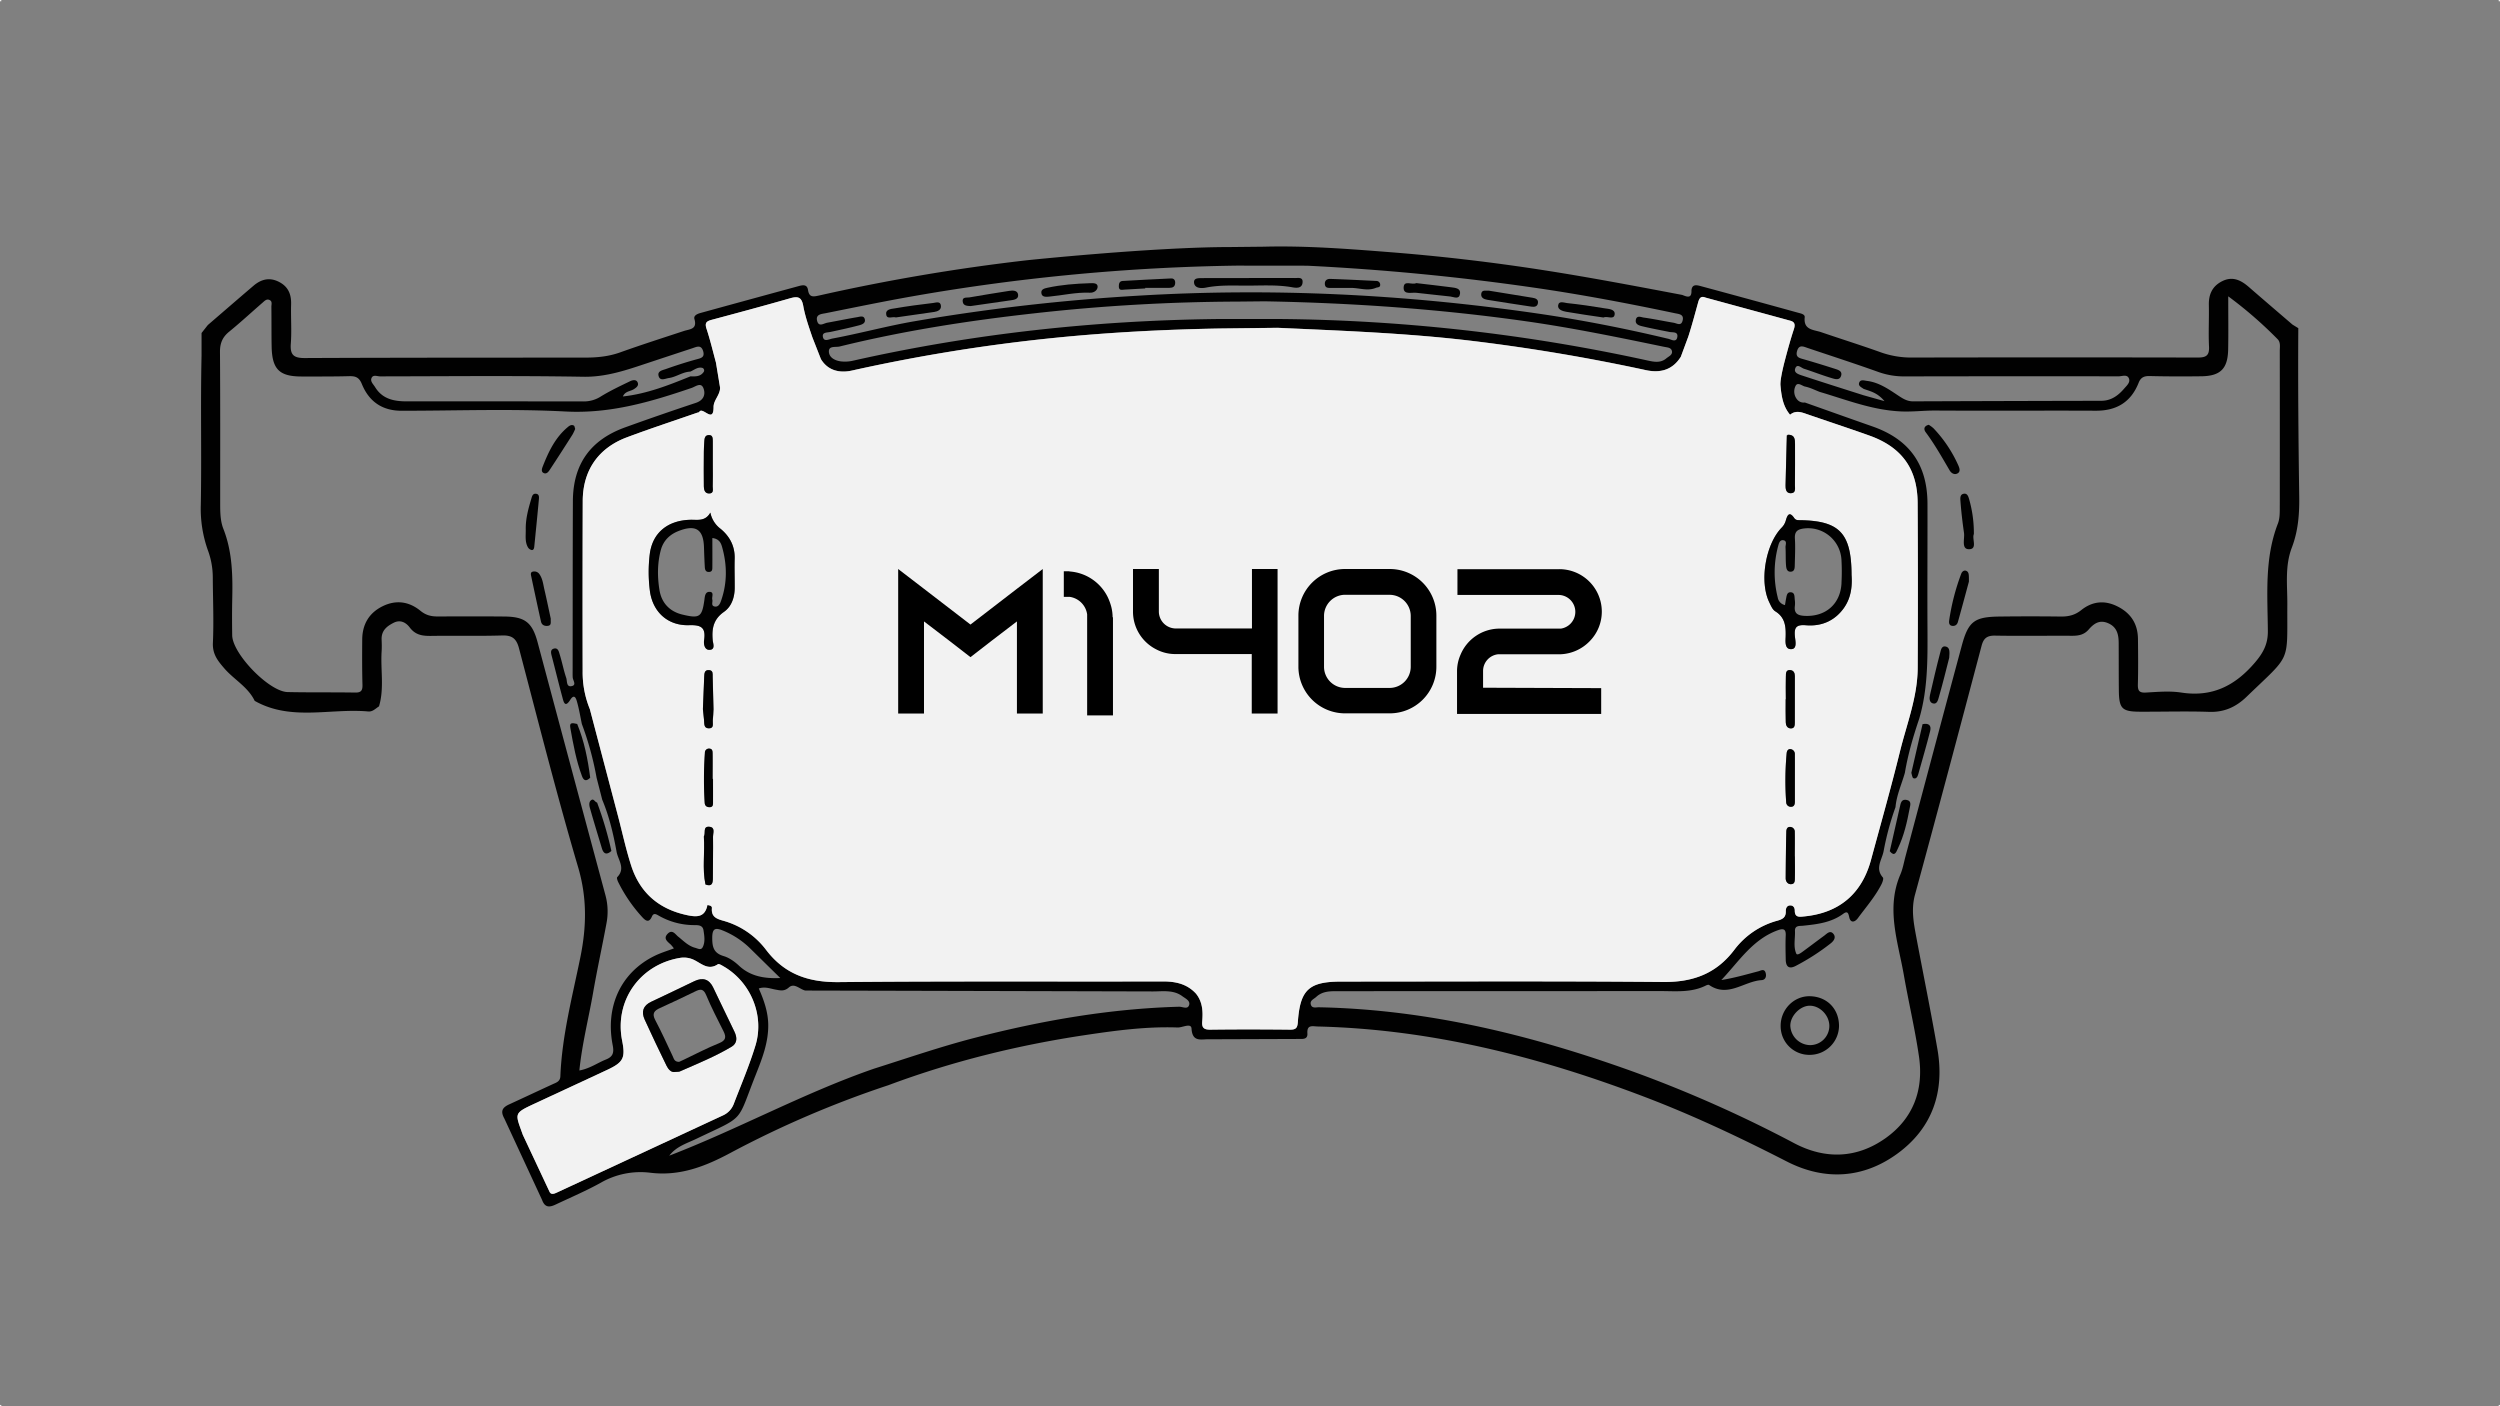 <svg xmlns="http://www.w3.org/2000/svg" viewBox="0 0 1920 1080"><rect x="0" y="0" width="1920" height="1080" fill="#808080" stroke="none"/><defs><style>.cls-1{fill:#f2f2f2;}.cls-2{fill:#010101;}</style></defs><g id="Capa_2" data-name="Capa 2"><g id="Capa_1-2" data-name="Capa 1"><rect class="cls-1" width="1" height="1"/><rect class="cls-1" x="1919" y="1079" width="1" height="1"/><rect class="cls-1" y="1079" width="1" height="1"/><rect class="cls-1" x="1919" width="1" height="1"/></g><g id="Capa_3" data-name="Capa 3"><path class="cls-2" d="M993.63,213.49l-68.7.08c-3,.26-8.17-.83-7.91,3.37.29,4.45,5.33,4.71,9.16,3.94,9.93-2,20-1.56,30-1.52,12.2.06,24.45-.88,36.59,1.33,3.18.57,7,.66,7.56-3.34C1001.05,212.06,996.25,213.84,993.63,213.49Zm0,0-68.7.08c-3,.26-8.17-.83-7.91,3.37.29,4.45,5.33,4.71,9.16,3.94,9.93-2,20-1.56,30-1.52,12.2.06,24.45-.88,36.59,1.33,3.18.57,7,.66,7.56-3.34C1001.05,212.06,996.25,213.84,993.63,213.49Zm772.18,168.26c-.62-43.24-1-86.49-.71-129.71l-4.49-2.77c-12.22-10.51-22.82-19.55-33.34-28.71-6-5.24-12.43-8.63-20.45-4.69-7.61,3.72-10.61,10-10.42,18.38.23,10.65-.4,21.32.13,32,.34,6.82-2.27,8.35-8.6,8.34q-109.58-.23-219.15,0a69.64,69.64,0,0,1-23.92-3.86c-15.29-5.49-30.78-10.35-46.15-15.59-5.77-2-13.76-1.51-12.69-11.5.24-2.32-3.06-2.91-5.06-3.46q-37.45-10.37-75-20.5c-3-.79-6.44-1.59-6.92,3.32.29,6.4-3.32,5.05-7,3.52-35.15-6.66-70.28-13.36-105.66-18.89q-59.46-9.3-119.35-14c-32-2.51-64.22-5-96.45-4.17l-25.38.27c-59.88,0-156.9,10.19-156.9,10.19a1507.67,1507.67,0,0,0-159.11,27c-4.5,1-7.73,1.74-8.64-4.23-.7-4.62-4.29-3.75-7.36-2.91q-37.53,10.22-75,20.53c-2.5.68-5.68,1.95-4.87,4.73,2.34,8-3.59,7.67-8.14,9.17-16.34,5.38-32.72,10.62-48.92,16.43-8.75,3.13-17.61,4-26.74,4-71.79.05-143.59,0-215.38.34-8.73.06-11.44-2.52-10.79-11.13.74-10-.07-20,.22-30.07.22-7.59-2.06-13.43-9-17.13-7.39-3.93-13.92-2.29-19.89,2.81-11.19,9.53-22.29,19.16-35.08,30.17l-4.81,6.11v17.51c-.87,38.2.12,76.43-.58,114.62a95,95,0,0,0,5.48,34.84A60.3,60.3,0,0,1,163.42,443c.08,16.92.84,33.85.09,50.73-.39,8.7,3.77,13.82,8.85,19.68,7.46,8.58,18.12,14.15,23.25,24.86,27.85,15.74,58.13,5.5,87.21,8.14,3.49.32,5.64-2.33,8.26-3.93,4.13-13.83,1.13-28,2-42,.2-3.13.13-6.27,0-9.4-.2-6.68,3.81-10.05,9.23-12.79s9.7.07,12.38,3.62c4.42,5.88,9.9,6.55,16.43,6.46,18.18-.26,36.37.22,54.55-.33,7.72-.23,11,2.49,12.93,9.89,14.78,56.16,29,112.51,45.43,168.2,6.89,23.45,6.47,45.5,1.71,68.94-6.16,30.28-14.14,60.36-15.38,91.5-.16,4.07-3.19,4.85-6,6.15-11.08,5.09-22.1,10.3-33.2,15.39-5.1,2.33-7.1,5-3.85,10.86l29,62.58c2.28,6.31,6.1,5.59,10.62,3.44,11.54-5.46,23.35-10.48,34.5-16.67a61.2,61.2,0,0,1,38-7.66c22.64,2.78,42.12-4.8,61.59-15.25a777,777,0,0,1,121.32-52C731.64,815,782.48,802.51,834.5,794.78c23.19-3.46,46.44-6.53,70-5.66,3.72.08,10.31-3.77,10.6.88.65,10.65,7.52,8,13.18,8.17l69.12-.25c3.15,0,7,.45,6.68-4.24-.48-7,4-5.43,8-5.33,87.09,2.11,170.12,23.26,251,54.07,37.43,14.25,73.57,31.36,109.25,49.64,28.93,14.8,58.68,13.22,85.23-6.33s36-47.31,30.43-79.67c-5-28.94-10.91-57.72-16.32-86.59-2-10.72-4-21.18-.94-32.39,17.36-63.62,34.25-127.35,51.11-191.08,1.55-5.88,4.25-7.94,10.36-7.84,19.74.35,39.5,0,59.26.12,4.91,0,9.14-.77,12.61-4.77,3.8-4.39,8.15-7.73,14.71-5,7.07,2.92,8.33,8.73,8.37,15.28.07,12.23,0,24.45.13,36.68.19,13.71,2.42,16,15.76,16.12,17.87.1,35.76-.49,53.61.13,11.6.4,20.68-3.83,28.65-11.52,34.84-33.65,31.08-25,31.37-70.93.09-14.63-2-29.49,3.48-43.75C1764.93,408,1766,395,1765.81,381.75ZM1378.7,283.08c1.44-4.16,4.56-.58,6.75.12,7.13,2.29,14.1,5.05,21.27,7.18,2.36.7,6,2.06,7.22-1.69s-2.27-4.65-4.91-5.51c-7.72-2.46-15.47-4.86-23.26-7.11-3.4-1-7.08-1.39-5.62-6.49,1.52-5.27,5-3.37,8.24-2.29,18,6.06,36.14,11.92,54.06,18.34a58.14,58.14,0,0,0,20.15,3.45q82.25-.18,164.48-.06c2.63,0,6.28-1.65,7.78,1.29,1.62,3.21-1.51,5.81-3.42,8.05-4.59,5.35-10,9.42-17.59,9.45q-72.37.15-144.75.42c-4.4,0-7.66-2.06-11.09-4.33-7.53-5-15-10.26-24.31-11.39-1.92-.23-4.78-1.32-5.81,1.29s1.68,3.58,3.34,4.85c5.08,1.83,10.57,2.84,16.06,9.43l-16-4.49c-15.74-5-31.5-10-47.19-15.16C1381.54,287.59,1377.54,286.41,1378.7,283.08ZM634.1,240.54c22.67-4.55,45.32-9.23,68.11-13.23A1567.32,1567.32,0,0,1,949.76,204l54.11.06q88.35,4.35,175.78,17.08c35.89,5.23,71.51,12,107,19.48,2.85.59,6.79.78,5.61,5.55-1.16,4.56-4.42,2.13-6.88,1.71-7.71-1.29-15.37-2.93-23.09-4-2-.29-5.45-2-6,2-.46,3.3,2.63,4.14,4.9,4.68,7,1.68,14,3,21,4.39,2.63.49,6.63-.38,6,3.82-.72,4.62-4.75,1.93-6.87,1.44-33.43-8-67.13-14.61-101.16-19.53-101.71-14.73-203.92-19.76-306.55-13.56a1545.37,1545.37,0,0,0-171.5,19.64c-21.18,3.68-41.82,9.33-62.88,13.26-2.46.46-6.24,2.71-7.18-1-1-4,3.14-3.52,5.78-4.1,7.31-1.57,14.63-3.15,21.85-5.05,2.28-.6,5.41-1.65,4.42-4.93-.84-2.81-3.73-1.69-5.69-1.37-7.71,1.29-15.37,2.88-23.06,4.27-2.75.49-6.48,3.54-7.78-1.35C626.21,241.28,631,241.16,634.1,240.54Zm645.65,34.68c-4.38,3.73-9.45,2.73-14.34,1.66A1375.55,1375.55,0,0,0,983.23,245l-47.84,0c-94.5,1.07-188,11.21-280.23,32a27.28,27.28,0,0,1-9.31.55c-4.57-.56-9.24-2.95-9.27-7.71,0-4.44,5.21-3,8.27-3.73,49.23-12.13,99.25-19.89,149.56-25.48a1441.83,1441.83,0,0,1,155.61-9l21.2-.22c67.32,1.23,134.34,5.87,201.07,15.37,35.58,5.07,70.67,12.31,105.78,19.58,2.37.5,5.47.48,6,3.35S1281.61,273.65,1279.75,275.22ZM285.27,290.5c1.16-3.07,4.39-1.44,6.64-1.44,52-.07,104-.62,156,.29,17.9.32,33.72-5.31,50-10.72q16.87-5.6,33.78-11.16c3.21-1.06,6.72-3,8.31,2.15,1.51,5-1.84,5.47-5.46,6.46-7.82,2.15-15.56,4.64-23.2,7.36-2.38.84-6.46,1.48-5.59,5.1,1.07,4.54,5.2,2.16,7.85,1.8,5.73-.77,10.6-4.72,16.57-4.94,3-1.26,5.75-3.88,9.37-2.83a2.1,2.1,0,0,1,.82,3.18c-2.49,3.56-6.31,3.41-10.06,3.28-16.85,6.86-33.74,13.5-51.93,15.45,1.81-4.12,5.55-3.83,8.28-5.51,1.92-1.17,4.06-2.68,3.12-5.11-1-2.65-3.87-2-5.68-1.16-7.59,3.66-15.25,7.27-22.44,11.66a24.15,24.15,0,0,1-13.13,3.94q-68.15-.1-136.25-.06c-9.84,0-18.69-1.82-24.29-11.09C286.62,295,284.34,293,285.27,290.5Zm170.21,472c3.1-17.86,7-35.59,10.3-53.43a47.46,47.46,0,0,0-.76-21.38Q438.83,590.5,412.86,493.2c-4.09-15.18-9.72-19.54-25.31-19.71-17.24-.18-34.49-.08-51.73-.05-4.79,0-8.82-1-12.86-4.3-8.63-7.08-18.58-8.69-29-3.61-10.6,5.2-15.69,14-15.77,25.69s-.13,23.19.19,34.77c.13,4.51-1.21,6-5.77,5.9-17.24-.3-34.49,0-51.73-.39-14.22-.32-42.36-29.38-42.55-43.6-.13-8.76-.16-17.54,0-26.32.45-18.83.28-37.47-6.79-55.46-2.38-6.06-2.44-12.87-2.44-19.49,0-38.86.11-77.72-.16-116.59,0-6.56,2-11.21,7.09-15.34,8.73-7.12,17-14.78,25.52-22.17,1.61-1.39,3.29-3.38,5.72-2,2,1.1,1.13,3.36,1.15,5.09.13,10.35,0,20.7.21,31,.42,17,6,22.48,22.76,22.53,12.23,0,24.46.08,36.68-.25,4.91-.13,7.73.84,9.82,6,5.43,13.39,15.58,20.58,30.49,20.56,42,0,84.1-1.63,126,.57,34.26,1.81,65.41-7.4,96.8-18.11,3.1-1.05,7.43-4.84,9.24.71,1.54,4.7-.29,8.88-6.07,10.79q-27.13,9-54,18.7c-26.94,9.67-40.28,28.39-40.38,56.8-.17,43.25-.14,86.5-.19,129.76,0,1.88-.07,3.76.07,5.63.19,2.42,3.29,6-1.14,6.68-3.85.61-3.06-4.06-3.84-6.33-2-5.88-3.16-12.08-5-18-.65-2.14-1.26-5.57-4.74-4.46-2.59.86-2,3.38-1.4,5.64,2.76,10.56,5.33,21.16,8.18,31.69.87,3.22,1.88,8.52,6,2,3.36-5.33,4.67-.51,5.17,1.23,1.63,5.64,2.57,11.47,3.77,17.22a236.91,236.91,0,0,1,11.34,41.34q2.17,8.43,4.32,16.85c5.34,12.72,8.47,26,10.95,39.56,1,6.58,7.3,13,.57,19.93-.57.58.3,3,1,4.26a115.55,115.55,0,0,0,18,26.2c2.26,2.46,5.21,5.43,7.63-.21,1.35-3.13,3.39-1.74,5.35-.63a54.87,54.87,0,0,0,26.84,7.2c3,0,6.82-.17,7.44,4s1.47,8.82-.6,12.92c-1.34,2.65-3.76,1.06-5.8.52-5.37-1.43-9-5.37-13.18-8.69-2-1.64-4.36-5.66-7.82-2.23-3.7,3.68-.48,6,2.19,8.37a26.6,26.6,0,0,1,2.46,3c-5.3,2-10.4,3.53-15.1,5.88-25.47,12.67-37.73,38.56-31.88,68.5,1.16,5.88.05,8.85-5.18,10.95-6.56,2.6-12.42,7-20.43,8.43C447.05,801.56,452.05,782.16,455.48,762.54ZM427.63,915.89c-2.07,1-4.49,1.92-5.66-.71l-20.43-43.63c-6-16.82-7.31-16.35,9.48-24.16,18.41-8.58,36.83-17.08,55.23-25.68,12.58-5.88,14.21-9.16,11.54-22.64-6-30.29,13.44-58,44-63.32a17.81,17.81,0,0,1,10.88,1.31c6,2.79,11.19,8.56,18.73,3.44.72-.49,2.86.83,4.18,1.6,20.8,11.85,31.67,37.45,24.6,60.63-4.64,15.21-10.9,29.93-16.62,44.8a15.7,15.7,0,0,1-8,8.91ZM547,720.35c0-7.09,2.08-8.19,8.11-5.72a64.54,64.54,0,0,1,21,13.75q11.57,11.39,23.15,22.74c-12.1.57-22.95-1.26-31.74-9.49-3.35-3.13-7.5-6.11-11.81-7.37C548.16,732,547,727.37,547,720.35Zm366.13,51.82c-1.23,3.24-5,.91-7.6,1-53.45,1.49-105.74,10.65-157.38,24-26,6.74-51.39,15.49-77,23.6-53.87,18.66-104,46.31-157.14,66.78,5.48-7.2,13.57-9.45,20.89-13,37.6-18,30.65-11.5,45.19-48.31,5.07-12.82,10.2-25.5,9.91-39.64-.2-9.55-3.24-18.33-7.24-27.44,4.68-1.65,8.73.1,12.77.83,3.64.64,6.68,1.58,10.3-1.62,4.28-3.8,8.39,1.5,12.68,2.37q133.43.32,266.84.68c7.69,0,15.88-1.4,22.7,3.68C910.43,766.88,914.52,768.63,913.15,772.17Zm83.55,12.77c-.3,4.44-1.46,5.9-6,5.84-20.37-.23-40.75-.27-61.11,0-5,.07-6.77-1.41-6.32-6.35.67-7.57.3-15-4.82-21.35-6.88-7.44-15.52-9.34-25.41-9.33-83,.23-166-.29-249,.52-23.09.22-41.38-6-55.62-24.63a62,62,0,0,0-32.81-22.46c-5.26-1.47-9.49-3-8.91-9.67.18-2-1.93-2.1-3.42-2.47-1.89,9.56-8.09,9.43-15.84,7.75-21.4-4.6-35.87-17-42.62-37.67-4-12.4-6.78-25.23-10.09-37.88Q463.82,585.92,453,544.61a74.69,74.69,0,0,1-5.48-29.16q-.11-65.31.06-130.64c.08-23.45,11.84-40.65,33.85-48.92,17.82-6.69,35.93-12.61,53.9-18.87.6-.22,1.49-.25,1.73-.65,2.47-4.55,11.06,9.38,11-3.78,0-5.22,5.17-9.36,5-14.91l-3.19-19.21c-2.36-8.7-4.44-17.51-7.27-26.08-1.6-4.9.54-5.83,4.49-6.88,19.86-5.29,39.71-10.66,59.47-16.33,5.85-1.69,9.06-1.48,10.35,5.72,1.46,8.2,4.3,16.18,7,24.12l6.57,16.7c5.22,8.72,14.2,11,23.85,8.82a1326.6,1326.6,0,0,1,155.35-25.08c42.39-4.29,84.93-6.46,127.53-7.23l44.11-.52c49.68,2.31,99.38,4.1,148.86,10q67.53,8.14,133.88,22.51c11.09,2.4,20.5-.1,26.85-10.29l5.75-15.54c2.76-8.6,5.09-17.35,7.5-26.09.85-3.1,2.06-5.28,5.62-3.78,21.83,6,43.51,11.84,65.17,17.78,3.46.94,3.89,3,2.78,6.43-2.62,8-4.84,16.15-7,24.3,0,0-3.77,14-3.33,18.89.71,8,1.87,16.12,7.39,22.58,3.56-3,7.33-2.44,11.4-1,16.47,5.74,33.07,11.14,49.49,17,24.84,8.88,36.91,25.43,37.07,51.61q.39,63.44,0,126.9c-.12,22.21-8.37,42.88-13.6,64.05-6.88,27.9-14.73,55.55-22.25,83.29-7.1,26.18-24.48,40.79-51.39,43.43-3.57.35-7.13,1-7.16-4.45,0-2-.9-3.82-3.16-4-3-.18-3.79,2.31-3.73,4.41.11,4.76-2.37,6.15-6.55,7.32A61.44,61.44,0,0,0,1332,729.38c-13.86,18.38-31.8,25-54.61,24.8-82.43-.74-164.87-.36-247.3-.32C1005.15,753.87,998.43,760.09,996.7,784.94Zm754.18-396.77c0,4.66.2,9.72-1.43,13.93-10.42,26.86-7.94,54.87-7.71,82.63.09,9.83-3.53,16.63-9.88,24.06-15.19,17.81-32.81,26.78-56.62,23.1-8.88-1.36-18.18-.51-27.25,0-5.21.29-6.2-1.61-6.08-6.33.32-11.59.19-23.19.07-34.8-.11-11.79-5.62-20.16-16.28-25.29-9.81-4.73-19.09-3.45-27.27,3.09-4.81,3.84-9.71,5-15.56,4.95q-23.5-.3-47,0c-19.47.22-24.12,3.57-29.18,22.28-14.58,54-28.88,108.1-43.31,162.16-1.2,4.52-2,9.26-3.81,13.51-11.31,26.22-1.89,51.7,2.6,77.31,3.66,20.93,8.59,41.67,11.64,62.68,3.71,25.55-4.36,47.52-25.67,62.66C1426,889.8,1401.73,890.52,1378,878a982,982,0,0,0-123.31-54.84C1176.49,795,1096.56,775.27,1013,773.59c-2.31-.05-5.54,1.11-6.33-2.29-.71-3,2.39-4,4.15-5.64,4.81-4.5,10.75-4.44,16.75-4.44q123.67,0,247.37-.08c11.82,0,23.89,1.38,35.09-4.21.76-.39,2-.83,2.56-.48,14.48,10,26.87-2.92,40.35-3.71,3-.17,3.92-3,3-5.78-1.09-3.3-3.73-1.44-5.54-1-9.3,2.45-18.52,5.13-28.42,6.71,13.53-14.24,24.11-31.49,43.85-38.4,3.85-1.35,5.81-.65,5.61,4.06-.28,6.24-.12,12.53,0,18.78.15,5.38,2.57,7.39,7.74,4.67a171,171,0,0,0,26.8-17.28c2.43-1.93,4.23-4.57,2.13-7.22-2.54-3.18-5-.23-7.16,1.35-5.56,4.07-11,8.23-16.59,12.31-1.47,1.07-4.15,3-4.83,1.42-2.38-5.52-.73-11.56-1-17.38-.16-4.33,3.42-3.75,6-4,10.94-1.13,21.79-2.36,31.06-9.17,3-2.2,3.89-1,4.59,2.48,1,4.92,4.39,3.91,6.56,1,6.3-8.56,13.37-16.63,18.24-26.18.8-1.58,1.78-4.37,1.07-5.2-6.17-7-.75-13.51.56-20.18a216.49,216.49,0,0,1,9.14-33.86c.8-9.24,4.74-17.62,7.2-26.39,2.38-14.17,6.41-27.92,11-41.49,6.62-22.48,6.48-45.55,6.35-68.67-.18-32.19.08-64.39,0-96.57-.1-30.13-14-49.35-42.27-59.26-17.32-6.06-34.59-12.24-51.89-18.37a6.45,6.45,0,0,1-5.86-2.22,9.57,9.57,0,0,1-1.32-10.44c1.65-3.39,5-.07,7.34.42,3.86.78,7.49,2.67,11.23,4.1,20.61,6.07,40.66,14.11,62.63,15,8.82.38,17.46-.74,26.21-.68,41.08.26,82.16-.06,123.22.13,15.92.07,27-6.59,32.88-21.45,1.64-4.17,4.27-5.29,8.65-5.17,13.15.34,26.33.34,39.5.17,14.7-.19,20.34-5.81,20.61-20.64.25-12.75.06-25.51.06-40.76a317.79,317.79,0,0,1,38,33c2.32,2.39,1.58,5.93,1.58,9.06Q1750.94,328.92,1750.88,388.17ZM926.18,220.88c9.93-2,20-1.56,30-1.52,12.2.06,24.45-.88,36.59,1.33,3.18.57,7,.66,7.56-3.34.73-5.29-4.07-3.51-6.69-3.86l-68.7.08c-3,.26-8.17-.83-7.91,3.37C917.31,221.39,922.35,221.65,926.18,220.88Zm67.45-7.39-68.7.08c-3,.26-8.17-.83-7.91,3.37.29,4.45,5.33,4.71,9.16,3.94,9.93-2,20-1.56,30-1.52,12.2.06,24.45-.88,36.59,1.33,3.18.57,7,.66,7.56-3.34C1001.05,212.06,996.25,213.84,993.63,213.49Zm0,0-68.7.08c-3,.26-8.17-.83-7.91,3.37.29,4.45,5.33,4.71,9.16,3.94,9.93-2,20-1.56,30-1.52,12.2.06,24.45-.88,36.59,1.33,3.18.57,7,.66,7.56-3.34C1001.05,212.06,996.25,213.84,993.63,213.49Z"/><path class="cls-1" d="M555.56,742.1c-1.32-.77-3.46-2.09-4.18-1.6-7.54,5.12-12.75-.65-18.73-3.44a17.81,17.81,0,0,0-10.88-1.31c-30.54,5.32-49.93,33-44,63.32,2.67,13.48,1,16.76-11.54,22.64-18.4,8.6-36.82,17.1-55.23,25.68-16.79,7.81-15.45,7.34-9.48,24.16L422,915.18c1.17,2.63,3.59,1.66,5.66.71l128-59.45a15.7,15.7,0,0,0,8-8.91c5.72-14.87,12-29.59,16.62-44.8C587.23,779.55,576.36,754,555.56,742.1Zm6.2,61.85c-12.6,7.53-26.23,13-39.61,18.91-.81.36-1.85.21-4,.42-2.56.41-4.8-1.92-6.2-4.77-5.74-11.76-11.39-23.56-16.8-35.47-2.73-6-1.3-10.78,5.18-13.77,11.05-5.1,21.94-10.55,33-15.74,6.44-3,11.37-1.67,14.56,5.15,5.29,11.29,10.87,22.45,16.21,33.71C566.11,796.71,566.46,801.14,561.76,804Z"/><path class="cls-1" d="M1472.74,386.13c-.16-26.18-12.23-42.73-37.07-51.61-16.42-5.87-33-11.27-49.49-17-4.07-1.4-7.84-2-11.4,1-5.52-6.46-6.68-14.61-7.39-22.58-.44-4.86,3.33-18.89,3.33-18.89,2.13-8.15,4.35-16.31,7-24.3,1.11-3.43.68-5.49-2.78-6.43-21.66-5.94-43.34-11.82-65.17-17.78-3.56-1.5-4.77.68-5.62,3.78-2.41,8.74-4.74,17.49-7.5,26.09L1290.87,274c-6.35,10.19-15.76,12.69-26.85,10.29q-66.42-14.37-133.88-22.51c-49.48-5.95-99.18-7.74-148.86-10l-44.11.52c-42.6.77-85.14,2.94-127.53,7.23a1326.6,1326.6,0,0,0-155.35,25.08c-9.65,2.15-18.63-.1-23.85-8.82L623.87,259c-2.68-7.94-5.52-15.92-7-24.12-1.29-7.2-4.5-7.41-10.35-5.72-19.76,5.67-39.61,11-59.47,16.33-4,1.05-6.09,2-4.49,6.88,2.83,8.57,4.91,17.38,7.27,26.08L553,297.68c.12,5.55-5.08,9.69-5,14.91.08,13.16-8.51-.77-11,3.78-.24.4-1.13.43-1.73.65-18,6.26-36.08,12.18-53.9,18.87-22,8.27-33.77,25.47-33.85,48.92q-.21,65.31-.06,130.64A74.69,74.69,0,0,0,453,544.61q10.89,41.29,21.79,82.62c3.31,12.65,6.05,25.48,10.09,37.88,6.75,20.67,21.22,33.07,42.62,37.67,7.75,1.68,13.95,1.81,15.84-7.75,1.49.37,3.6.51,3.42,2.47-.58,6.66,3.65,8.2,8.91,9.67a62,62,0,0,1,32.81,22.46c14.24,18.65,32.53,24.85,55.62,24.63,83-.81,166-.29,249-.52,9.89,0,18.53,1.89,25.41,9.33,5.12,6.32,5.49,13.78,4.82,21.35-.45,4.94,1.33,6.42,6.32,6.35,20.36-.26,40.74-.22,61.11,0,4.56.06,5.72-1.4,6-5.84,1.73-24.85,8.45-31.07,33.38-31.08,82.43,0,164.87-.42,247.3.32,22.81.2,40.75-6.42,54.61-24.8a61.44,61.44,0,0,1,32.91-22.25c4.18-1.17,6.66-2.56,6.55-7.32-.06-2.1.78-4.59,3.73-4.41,2.26.13,3.16,2,3.16,4,0,5.43,3.59,4.8,7.16,4.45,26.91-2.64,44.29-17.25,51.39-43.43,7.52-27.74,15.37-55.39,22.25-83.29,5.23-21.17,13.48-41.84,13.6-64.05Q1473.12,449.58,1472.74,386.13ZM540.53,347.29c0-2.81.2-5.62.36-8.43.13-2.27.53-4.63,3.36-4.76,3.17-.13,3.11,2.49,3.14,4.65.07,5.92,0,11.86,0,17.8,0,5.62.13,11.25-.06,16.86-.07,2.16,1.18,5.65-2.89,5.55-3.22-.08-3.87-2.93-3.91-5.45C540.43,364.76,540.48,356,540.53,347.29Zm7,326.92c0,3.91-.55,7-5.68,5.07-2.62-12.22-.35-24.59-1.26-36.85,1.58-2.5-1.14-8.12,4.46-7.45,4.52.54,2.52,5,2.58,7.65C547.75,653.14,547.49,663.67,547.48,674.21Zm.11-76c0,5.94,0,11.88,0,17.82,0,1.81.12,3.91-2.66,3.91-2.24,0-3.58-1.14-3.73-3.33a298.2,298.2,0,0,1,.15-38.4,3.13,3.13,0,0,1,3.72-3.22c2.11.24,2.17,2.09,2.2,3.54.1,6.56,0,13.12,0,19.68Zm-.14-45.09c-.32,2.44,1.28,6.39-3.2,6.26-4-.1-3.23-3.81-3.56-6.43s-.58-5.51-.86-8.27c.33-8.32.64-16.65,1-25,.12-2.48.19-5.35,3.85-5,3.12.32,2.57,3,2.64,5.06.27,8.34.43,16.68.64,25C547.81,547.56,547.8,550.34,547.45,553.08Zm8.65-83.26c-8.29,5.77-9.55,13-8.75,21.9.23,2.45,2.26,7.27-2.55,7.35-3.72.05-4.49-4.44-4.06-7.39,1.35-9.36-1.71-11.88-11.5-11.56-16.34.55-28-10.14-30.14-26.38a112.92,112.92,0,0,1-.1-28.1c2.05-16.55,13.83-26,31.15-26.46,5.47-.15,11.45,1.45,15.39-5.52a20.58,20.58,0,0,0,7.82,12.43c7,5.76,11.11,13.35,10.85,22.9-.2,7.52.07,15.05,0,22.57C564.21,458.83,561.76,465.9,556.1,469.82Zm816.17-135.48h.51l.17-.47c5.55-.14,5.61,3.7,5.59,7.64,0,10.27.06,20.54-.07,30.81,0,2.55,1,6.41-3.17,6.46-3.67.05-4.09-3.33-4-6.2C1371.55,359.84,1371.92,347.09,1372.27,334.34Zm-.72,184.83c0-2,0-4.78,3.24-4.58,2.68.18,3.64,2.25,3.65,4.61q.09,17.79,0,35.61c0,2.15-.1,4.75-3.23,4.59-2.69-.13-3.66-2.42-3.73-4.62-.21-5.94-.08-11.87-.08-17.81h.12C1371.49,531,1371.37,525.1,1371.55,519.17Zm.6,59c.14-1.4,1.08-3.14,3-2.84a3.73,3.73,0,0,1,3.24,3.89c.06,6.21,0,12.42,0,18.64,0,5.91,0,11.8,0,17.71,0,1.87-.35,3.91-2.82,4a3.55,3.55,0,0,1-3.83-3.36A230.6,230.6,0,0,1,1372.15,578.21Zm6.32,95.43c-.06,2.38.28,5.55-3.33,5.4-2.35-.1-3.78-2.18-3.75-4.65.08-11.86.19-23.72.49-35.59,0-1.65.52-4,3.19-3.7a3.66,3.66,0,0,1,3.31,3.88c.13,6.24,0,12.48,0,18.74h.07C1378.5,663,1378.59,668.34,1378.47,673.64Zm37.69-206.83c-7.18,10.12-17.44,14.37-29.27,13.38-7.64-.63-9.09,1.91-8.45,8.62.33,3.41,1.86,9.39-2.58,9.71-5.36.39-4.66-5.77-4.53-9.53.25-7.83-.33-14.81-8-19.52-2.14-1.33-3.37-4.43-4.59-6.93-7.68-15.91-2.91-44.52,9.53-57.32a12.52,12.52,0,0,0,3.2-5.55c1-3.61,2.58-7.44,6.39-1.9,1.36,2,3,1.68,4.88,1.73,30,.55,39.1,9.95,39.21,42.09C1422.56,449.41,1421.93,458.65,1416.16,466.81Z"/><path class="cls-2" d="M564.21,429c.26-9.55-3.82-17.14-10.85-22.9a20.58,20.58,0,0,1-7.82-12.43c-3.94,7-9.92,5.37-15.39,5.52-17.32.46-29.1,9.91-31.15,26.46a112.92,112.92,0,0,0,.1,28.1c2.1,16.24,13.8,26.93,30.14,26.38,9.79-.32,12.85,2.2,11.5,11.56-.43,2.95.34,7.44,4.06,7.39,4.81-.08,2.78-4.9,2.55-7.35-.8-8.93.46-16.13,8.75-21.9,5.66-3.92,8.11-11,8.14-18.26C564.28,444,564,436.51,564.21,429Zm-10.59,32.84c-.74,2-1.93,4.36-4.56,4-3.33-.5-1.49-3.46-2-5.3-.59-2.1,1.69-5.89-2.12-6-3.51-.07-3.61,3.64-4,6.42-1.84,13.12-3.78,14.18-17,11-10.11-2.47-15.92-9.38-17.45-18.71-1.65-10.1-1.7-20.58,1-30.74,1.92-7.17,6.69-11.92,13.42-14.6,13.43-5.34,19.39-1.45,19.76,12.66.15,5,.34,10,.63,15,.11,2,.7,3.8,3.23,3.7,2.75-.11,2.54-2.29,2.56-4.06.07-7.16,0-14.31,0-22,5.18.61,6.6,3.85,7.39,6.56C558.49,433.77,558.65,447.89,553.62,461.83Z"/><path class="cls-2" d="M544.25,559.34c-4-.1-3.23-3.81-3.56-6.43s-.58-5.51-.86-8.27c.33-8.32.64-16.65,1-25,.12-2.48.19-5.35,3.85-5,3.12.32,2.57,3,2.64,5.06.27,8.34.43,16.68.64,25-.18,2.76-.19,5.54-.54,8.28C547.13,555.52,548.73,559.47,544.25,559.34Z"/><path class="cls-2" d="M544.47,379c-3.22-.08-3.87-2.93-3.91-5.45-.13-8.75-.08-17.48,0-26.22,0-2.81.2-5.62.36-8.43.13-2.27.53-4.63,3.36-4.76,3.17-.13,3.11,2.49,3.14,4.65.07,5.92,0,11.86,0,17.8,0,5.62.13,11.25-.06,16.86C547.29,375.57,548.54,379.06,544.47,379Z"/><path class="cls-2" d="M1422,441.59c-.11-32.14-9.24-41.54-39.21-42.09-1.87-.05-3.52.26-4.88-1.73-3.81-5.54-5.34-1.71-6.39,1.9a12.52,12.52,0,0,1-3.2,5.55c-12.44,12.8-17.21,41.41-9.53,57.32,1.22,2.5,2.45,5.6,4.59,6.93,7.64,4.71,8.22,11.69,8,19.52-.13,3.76-.83,9.92,4.53,9.53,4.44-.32,2.91-6.3,2.58-9.71-.64-6.71.81-9.25,8.45-8.62,11.83,1,22.09-3.26,29.27-13.38C1421.93,458.65,1422.56,449.41,1422,441.59Zm-7.72,6c-.66,16.27-12.21,26.26-28.43,25.39-5.49-.29-8.16-2.05-7.36-7.82a18.38,18.38,0,0,0-.12-4.68c-.26-2.36.15-5.59-3.31-5.63-2.74,0-2.9,2.79-3.35,4.91-.3,1.49-.52,3-.84,4.94a7.13,7.13,0,0,1-5.58-5.87,78.64,78.64,0,0,1,.37-39.64c.53-2,1.31-4.78,4-4.29,3.09.56,1.52,3.58,1.62,5.49.28,4.68,0,9.39.41,14.05.16,2,.65,4.75,3.58,4.63s3.07-2.72,3.11-4.88c.16-6.88.51-13.77.1-20.62-.3-5.28,1.9-7,6.75-7.67a25.65,25.65,0,0,1,29,23.88A160.32,160.32,0,0,1,1414.26,447.6Z"/><path class="cls-2" d="M1378.41,554.81c0,2.15-.1,4.75-3.23,4.59-2.69-.13-3.66-2.42-3.73-4.62-.21-5.94-.08-11.87-.08-17.81h.12c0-5.93-.12-11.87.06-17.8,0-2,0-4.78,3.24-4.58,2.68.18,3.64,2.25,3.65,4.61Q1378.53,537,1378.41,554.81Z"/><path class="cls-2" d="M1375.3,378.78c-3.67.05-4.09-3.33-4-6.2.28-12.74.65-25.49,1-38.24h.51l.17-.47c5.55-.14,5.61,3.7,5.59,7.64,0,10.27.06,20.54-.07,30.81C1378.43,374.87,1379.5,378.73,1375.3,378.78Z"/><path class="cls-2" d="M1378.47,673.64c-.06,2.38.28,5.55-3.33,5.4-2.35-.1-3.78-2.18-3.75-4.65.08-11.86.19-23.72.49-35.59,0-1.65.52-4,3.19-3.7a3.66,3.66,0,0,1,3.31,3.88c.13,6.24,0,12.48,0,18.74h.07C1378.5,663,1378.59,668.34,1378.47,673.64Z"/><path class="cls-2" d="M1378.46,597.9c0,5.91,0,11.8,0,17.71,0,1.87-.35,3.91-2.82,4a3.55,3.55,0,0,1-3.83-3.36,230.6,230.6,0,0,1,.39-38.08c.14-1.4,1.08-3.14,3-2.84a3.73,3.73,0,0,1,3.24,3.89C1378.5,585.47,1378.46,591.68,1378.46,597.9Z"/><path class="cls-2" d="M547.58,616c0,1.81.12,3.91-2.66,3.91-2.24,0-3.58-1.14-3.73-3.33a298.2,298.2,0,0,1,.15-38.4,3.13,3.13,0,0,1,3.72-3.22c2.11.24,2.17,2.09,2.2,3.54.1,6.56,0,13.12,0,19.68h.28C547.59,604.11,547.62,610.05,547.58,616Z"/><path class="cls-2" d="M547.58,642.63c.17,10.51-.09,21-.1,31.58,0,3.91-.55,7-5.68,5.07-2.62-12.22-.35-24.59-1.26-36.85,1.58-2.5-1.14-8.12,4.46-7.45C549.52,635.52,547.52,640,547.58,642.63Z"/><path class="cls-2" d="M1412.37,787.84a22.48,22.48,0,0,1-21.91,22.28,22,22,0,0,1-22.92-22.19c-.08-12.65,10.16-23.07,22.44-22.83C1403.09,765.36,1412.31,774.72,1412.37,787.84Zm-22.32,14.81a14.79,14.79,0,0,0,14.89-14.72c0-8.24-7.38-15.73-15.32-15.53-7.35.19-14.77,8-14.65,15.44A15.52,15.52,0,0,0,1390.05,802.65Z"/><path class="cls-2" d="M1497,505.15c-2.27,8.84-4.89,19.69-8,30.41-.56,1.93-1.36,5.67-4.64,4.63-2.72-.85-2.69-4-2.12-6.49,2.51-10.88,5-21.76,7.87-32.55.52-2,1.11-5.66,4.58-4.52C1497.5,497.53,1497.35,500.54,1497,505.15Z"/><path class="cls-2" d="M1481.27,326.24a24.45,24.45,0,0,1,3.59,2.62A100.65,100.65,0,0,1,1504,357.45c.89,2,1.79,4.64-.4,6-2.47,1.53-5,.05-6.32-2.27-5.83-9.93-11.47-20-18.36-29.25C1477.37,329.84,1477.34,327.23,1481.27,326.24Z"/><path class="cls-2" d="M1512.13,446.66c-2.33,8.61-5.31,19.74-8.41,30.84-.51,1.85-1.68,3.28-4,3.2-2.78-.1-3-2.28-2.79-4a173.15,173.15,0,0,1,9.31-36.11c.55-1.54,2.06-2.79,3.61-2.27C1512.4,439.23,1512.09,441.78,1512.13,446.66Z"/><path class="cls-2" d="M1515.93,410.19c-1.68,3.51,3.08,11.65-3.78,11.61-6.07,0-3.14-8.07-3.8-12.6-1.16-8-2.11-16.07-2.71-24.15-.14-2-.64-5.53,2.79-5.89,2.69-.28,3.34,2.48,3.94,4.5A94.69,94.69,0,0,1,1515.93,410.19Z"/><path class="cls-2" d="M1451.34,653.73l7.74-33.94c.66-3,1.14-6.43,5.51-5.39,3.56.85,2.5,4,2.08,6.17-2,10.66-4.37,21.24-9.1,31.09C1456.31,654.27,1455.17,658.37,1451.34,653.73Z"/><path class="cls-2" d="M1467.91,593.52l8.61-37.35c4.46-1,7,.73,5.84,5.31-2.83,11.12-6.07,22.14-9.16,33.19-.53,1.9-1.57,3.81-3.72,3C1468.56,597.27,1468.41,595,1467.91,593.52Z"/><path class="cls-2" d="M423,475.23c-.24,2.61.88,5.23-2.64,5.46-2.54.17-4.34-.92-4.88-3.33-2.63-11.78-5.14-23.58-7.64-35.39-.25-1.19-.24-2.66,1.34-2.94a4.68,4.68,0,0,1,5,1.79c2.65,3.67,3,8.09,4,12.29C419.93,460.66,421.5,468.24,423,475.23Z"/><path class="cls-2" d="M441.75,329.42a39.27,39.27,0,0,1-2,4.23c-5.71,9-11.43,17.91-17.27,26.78-1.14,1.73-2.69,4.11-5.16,2.74-1.92-1.06-1.06-3.48-.4-5.15,4.38-11.1,9.45-21.8,18.82-29.75,1.39-1.18,3-2.51,5-1.41C441.3,327.19,441.38,328.45,441.75,329.42Z"/><path class="cls-2" d="M443.28,556c5.44,13.25,8.18,27.15,10,41.28-2.6,2.6-4.8,2.85-6.27-1.08-4.49-12-6.76-24.59-9-37.14C437,553.94,440.66,555.59,443.28,556Z"/><path class="cls-2" d="M403.78,406.7c-.18-8.23,2-16.05,4.31-23.81.51-1.68,1-3.92,3.48-3.69,2.63.25,2.45,2.59,2.29,4.33-1.1,12.11-2.33,24.2-3.54,36.3-.12,1.25-.53,2.74-1.95,2.6a4.39,4.39,0,0,1-2.86-2C403,416.15,403.87,411.35,403.78,406.7Z"/><path class="cls-2" d="M458.55,616.33a278.93,278.93,0,0,1,11,37.2c-3.47,3.1-5.94,2.54-7.3-2-3.09-10.31-6.27-20.58-9.18-30.94-.53-1.9-1-4.53.87-6C456,612.91,456.85,616.07,458.55,616.33Z"/><path class="cls-2" d="M564.06,792.39c-5.34-11.26-10.92-22.42-16.21-33.71-3.19-6.82-8.12-8.18-14.56-5.15-11,5.19-21.91,10.64-33,15.74-6.48,3-7.91,7.74-5.18,13.77,5.41,11.91,11.06,23.71,16.8,35.47,1.4,2.85,3.64,5.18,6.2,4.77,2.15-.21,3.19-.06,4-.42,13.38-5.92,27-11.38,39.61-18.91C566.46,801.14,566.11,796.71,564.06,792.39Zm-11.89,8.82c-9.23,3.7-18.06,8.39-27.07,12.66-1.38.65-2.77,1.28-3.54,1.64-3.65,0-4-2.36-4.91-4.31-4.39-9.3-8.6-18.7-13.42-27.78-2.69-5.09-.77-7.25,3.64-9.25q13.57-6.17,27-12.73c4-2,6.38-2.22,8.49,2.85,3.93,9.47,8.74,18.58,13.32,27.78C557.9,796.55,557.44,799.09,552.17,801.21Z"/><path class="cls-2" d="M1087.65,217.42c9.12,1.08,18.11,2.07,27.07,3.24,3,.4,7.18.74,6.59,4.92-.68,4.78-4.63,2.46-7.52,2.13-8.67-1-17.35-1.79-26-2.84-3.66-.45-9.87,1.77-9.8-3.88C1078.06,214.71,1084.49,219.15,1087.65,217.42Z"/><path class="cls-2" d="M805.42,227.84c-2.51.22-5.43.3-5.68-3-.2-2.64,2.32-3.32,4.54-3.81,10.72-2.35,21.61-3.17,32.55-3.52,2.5-.08,6-.35,6.15,2.5.11,2.63-2.54,4.94-5.92,4.79C826.37,224.34,816,226.86,805.42,227.84Z"/><path class="cls-2" d="M1143.5,223.24c10.86,1.76,22.21,3.57,33.55,5.45,2.25.37,4.48,1.21,4.1,4s-2.61,3.18-5,2.82c-11.36-1.73-22.72-3.43-34-5.29-2.52-.42-5.1-1.64-4.52-4.82C1138.17,222.45,1140.93,223.37,1143.5,223.24Z"/><path class="cls-2" d="M1231.44,243.85c-9.62-1.45-19.18-2.74-28.67-4.42-2.63-.47-6.49-1.62-6.14-4.74.44-4,4.56-2.17,6.85-1.93,9.6,1,19.17,2.4,28.71,4,3.19.51,8.43.63,7.87,4.76C1239.45,246,1234.26,242.36,1231.44,243.85Z"/><path class="cls-2" d="M745.49,235.06c-2.65-.12-5.6-.16-6.1-3.22-.67-4.07,3-3.07,5.14-3.44,10.14-1.73,20.29-3.45,30.47-5,2.71-.41,6.46-.58,6.91,2.91s-3.12,4-6,4.37C765.76,232.15,755.57,233.62,745.49,235.06Z"/><path class="cls-2" d="M879.52,221.52l-15.83.9c-2.06.12-4.48,1-4.43-2.65,0-2.13.6-3.82,2.87-4q18.6-1.08,37.23-1.93c2.23-.1,3.3,1.31,3.18,3.58-.14,2.82-1.91,3.64-4.36,3.64q-9.33,0-18.66,0Z"/><path class="cls-2" d="M688.06,243.79c-2.6-.89-6.65,1.69-7.41-1.95-.91-4.34,3.73-4.56,6.44-5,9.84-1.69,19.76-3,29.67-4.17,2.11-.25,5.61-1.63,5.89,2.32.21,3-2.49,4.17-5.06,4.57C707.72,241,697.83,242.4,688.06,243.79Z"/><path class="cls-2" d="M1037.31,221.13c-5,0-10,.06-15,0-2.11,0-4.64.22-4.82-3-.16-2.85,1.8-4,4.15-3.93,11.83.4,23.65,1,35.46,1.57a2.91,2.91,0,0,1,2.89,3c0,2.16-2,1.75-3.33,2.31C1050.23,223.79,1043.76,221,1037.31,221.13Z"/><path d="M800.83,437V548H781V477.25L761.5,492.16l-16.18,12.53-16.18-12.53-19.51-14.91V548H689.8V437l19.83,15.22,35.69,27.44L781,452.19Z"/><path d="M854.76,473.92v75.5H834.93V471.86a15.8,15.8,0,0,0-13.48-13.48H817V438.71h4.29v.16a35.4,35.4,0,0,1,29.5,19.83,42.26,42.26,0,0,1,2.7,7.45,33.47,33.47,0,0,1,1,8.09Z"/><path d="M981.17,437V548H961.34V502.32H902.81a31.42,31.42,0,0,1-14.91-3.65,32.42,32.42,0,0,1-17.76-29V437H890v32.67a13.06,13.06,0,0,0,13,13H961.5V437Z"/><path d="M1067.29,437a35.81,35.81,0,0,1,35.85,35.84V512a35.81,35.81,0,0,1-35.85,35.85H1033A35.81,35.81,0,0,1,997.18,512V472.81A35.81,35.81,0,0,1,1033,437ZM1033,456.79A16.25,16.25,0,0,0,1016.85,473v39.18A16.25,16.25,0,0,0,1033,528.33h34.26a16.25,16.25,0,0,0,16.18-16.18V473a16.25,16.25,0,0,0-16.18-16.18Z"/><path d="M1229.71,528.49v19.82H1119V515.64a31.7,31.7,0,0,1,2.7-12.85,32.56,32.56,0,0,1,28.87-20h48.06a13,13,0,0,0-1.11-25.86h-78.2V437.12h78.2a32.63,32.63,0,0,1,32.67,32.68,32.33,32.33,0,0,1-9.35,22.68,32.93,32.93,0,0,1-22.37,10h-47.9A12.91,12.91,0,0,0,1139,515.32v12.85Z"/></g></g></svg>